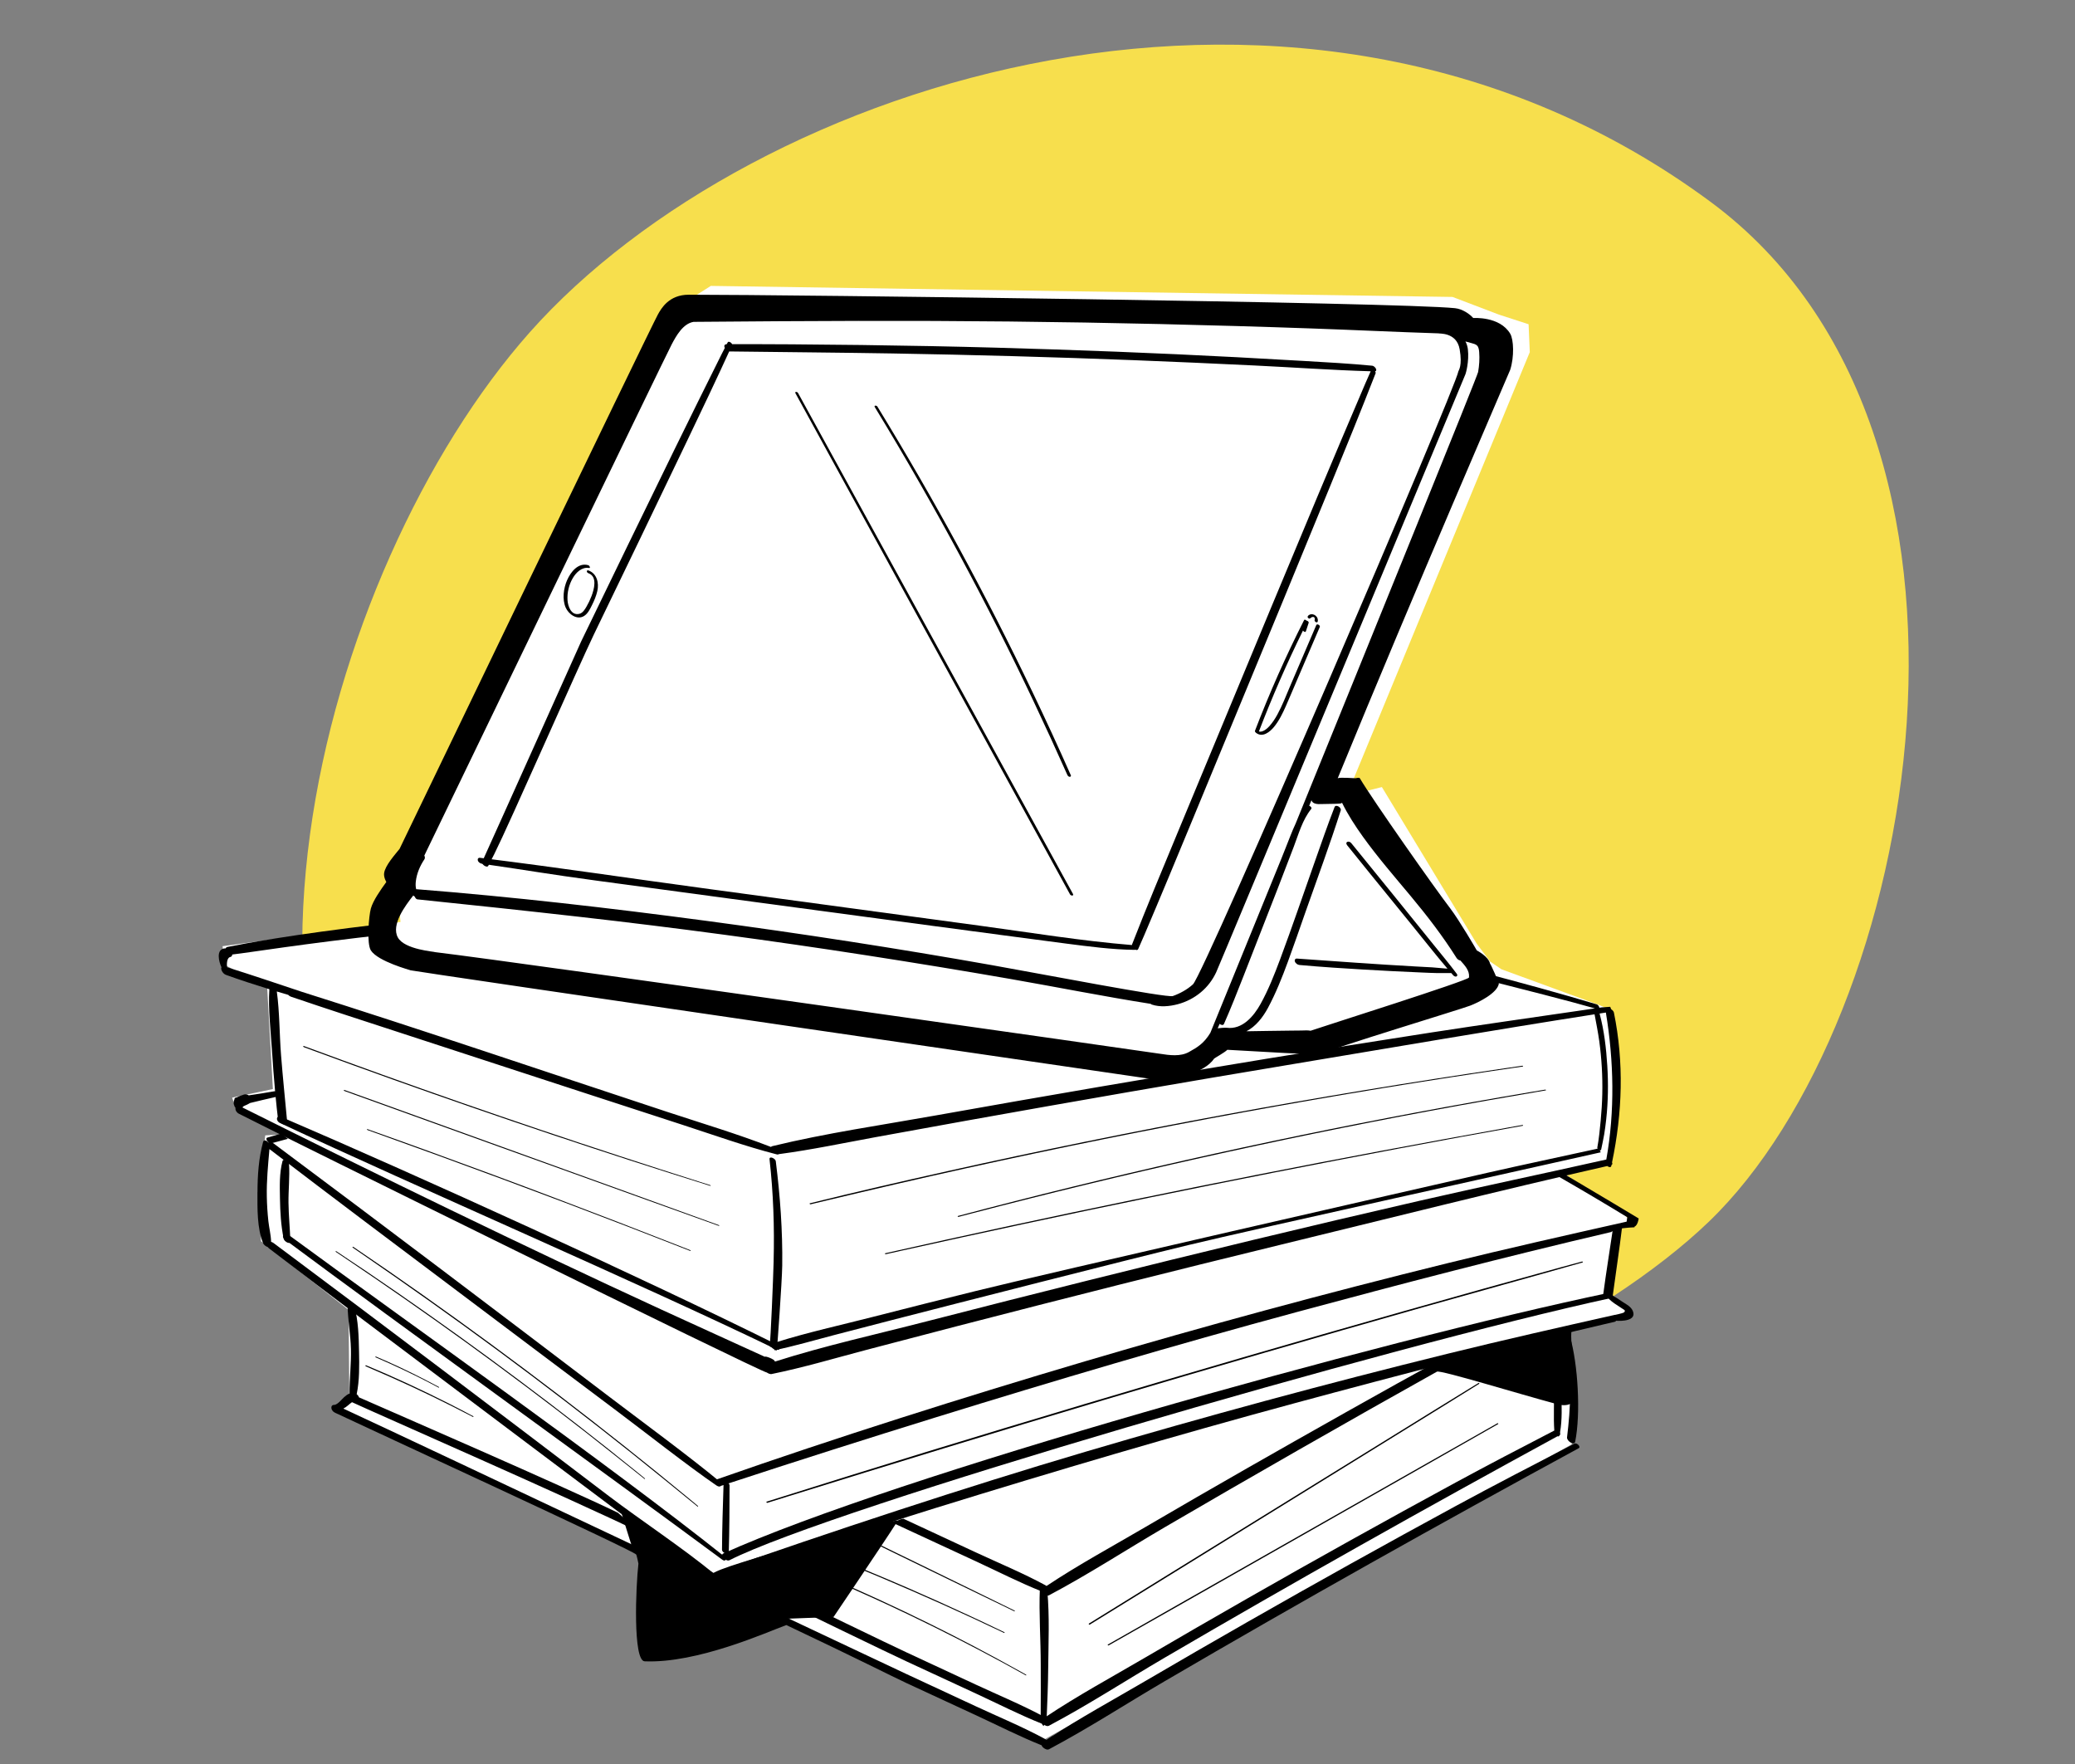 <?xml version="1.0" encoding="UTF-8"?><svg id="c" xmlns="http://www.w3.org/2000/svg" viewBox="0 0 940 799"><rect x="0" y="0" width="940" height="799" fill="#808080" stroke="none"/><defs><style>.d{fill:#f7df4d;}.e{fill:#fff;}</style></defs><path class="d" d="m774.02,553.47c95.88-92.09,143.13-356.8.98-461.97-184.62-136.6-434.25-54.46-535,59-95.01,107-161,347-28.53,457.6,175.35,146.4,469.41,34.82,562.55-54.63Z"/><polygon class="e" points="220.74 668.93 150.68 638.87 158.26 632.08 157.89 593.29 118.22 562.16 118.22 536.14 120.14 514.26 129.21 513.8 107.22 503.48 105.18 497.17 123.62 493.28 121.02 447.07 101.9 437.13 100.82 428.58 181.43 417.59 180.32 404.79 188.3 389.48 208.23 344.85 308.02 138.35 322.01 129.5 658.01 134.5 679.01 142.5 692.47 146.87 693.01 159.5 610.01 360.5 626.01 356.5 669.01 427.5 675.01 435.5 680.14 439.02 724.61 455.3 730.12 457.66 733.04 492.66 729.27 525.55 706.83 530.33 736.18 550.35 739.48 554.59 731.78 556.44 727.54 584.65 738.71 592.84 734.68 596.29 707.05 603.83 712.16 621.42 712.75 637.89 712.01 654.2 472.01 788.5 220.74 668.93"/><g><g><path d="m587.6,434.19c17.96,1.26,35.92,2.59,53.89,3.58,2.47.14,4.94.24,7.41.4,2.27.15,4.55.44,6.83.59-5.55-6.5-10.82-13.26-16.22-19.87-6.23-7.63-12.45-15.26-18.64-22.92-3.52-4.36-7.04-8.71-10.56-13.07-1.28-1.59.78-2.3,1.83-1.01,12.54,15.39,25.03,30.81,37.49,46.27,3.47,4.31,7.05,8.56,10.36,13,.29.39.24.93-.21,1.13-.49.22-1.17-.19-1.48-.55-.29-.33-.56-.66-.85-.99-2.13-.08-4.3.05-6.43,0-2.22-.04-4.44-.14-6.65-.24-4.52-.19-9.04-.4-13.56-.63-8.97-.45-17.93-.99-26.89-1.59-5.09-.34-10.18-.75-15.26-1.2-.86-.08-1.79-.76-2.06-1.59-.25-.78.2-1.38,1.02-1.32Z"/><g><path d="m181.35,399.98s-.01.02-.02.03c-.02-.13-.04-.43-.01-.62,0,.1,0,.19,0,.29.01.15.02.24.02.3Z"/><path d="m168.01,430.5c3.27,5.03,17.94,8.92,18,9,.26.34,333.64,48.96,334,49,11.78,1.47,25.75-2.62,30-9,.17-.25,4.64-2.67,6-4,13.28.74,41.15,2.41,42,2,6.03-2.88,63.51-20.27,68-22,3.73-1.44,12.31-5.65,13-10,.06-.41-3.83-9.14-4-9-.69-3.28-5.9-5.95-6-6-.03-.09-8-13.79-12-19-7.03-9.16-35.1-49.05-41-59-.26-.44-1.46-.06-2,0-.26.03-6.97-.51-8,0,34.52-84.22,77.81-184.01,78.13-185,1.89-5.91,1.58-13.71,0-16.36-4.75-7.95-16.56-7.08-16.75-7.1-1.53-1.74-4.8-4.09-8.27-4.45-25.64-2.67-301.31-6.1-347.11-6.1-9,0-12.47,6.25-14,9-3.33,5.99-116.91,241.89-117,242-2.15,2.71-6.52,7.52-7,11-.27,1.93,1.01,4.03,1,4-2.59,3.57-5.99,8.4-7,12-.96,3.44-1.96,15.98,0,19Zm492.66-262.33c-.84,6.75-115.23,273.16-120.25,277.69-2.61,2.36-5.82,4.12-9.13,5.3-2.62.94-60.13-10.13-81.94-14-43.11-7.65-86.36-14.32-129.73-20.11-43.55-5.81-87.19-10.83-131-14.29-.03,0-.06,0-.09,0-.32-1.16-.28-2.52-.15-3.61.42-3.56,1.89-6.97,3.88-9.94.34-.51.26-1.12-.04-1.68,11.2-23.19,109.08-225.88,112.02-231.46,2.07-3.93,5.15-9.49,9.94-10.28.74,0,1.49-.01,2.23-.02,0,0,.01,0,.02,0,0,0,.02,0,.03,0,24.15-.21,48.31-.37,72.46-.42,45.58-.11,91.16.37,136.73,1.43,22.89.54,45.78,1.19,68.67,2,19.1.67,38.19,1.6,57.29,2.21.22.23,8.25-.67,9.63,7.22,1.32,7.54-.51,9.53-.56,9.95Zm-109.05,297.62c.27-.6.56-1.28.89-2.04.63.56,1.62.8,1.96.04,3.16-7.16,6.02-14.44,8.88-21.72,5.12-13.02,10.21-26.05,15.27-39.1,2.52-6.49,5.02-12.98,7.49-19.49,2.19-5.78,3.94-12.16,7.87-17.05.42-.52-.23-1.25-.9-1.46.35-.85.69-1.7,1.04-2.54.03.12.06.23.11.33.25.56.8.97,1.37,1.16,1.11.39,2.21.3,3.37.27,1.05-.02,2.1-.04,3.15-.06,1.05-.02,2.1-.04,3.15-.06.56,0,1.11-.04,1.67-.09.38-.03.78-.1,1.01-.38,2.66,5.4,5.94,10.47,9.45,15.36,6.73,9.37,14.29,18.07,21.67,26.92,7.46,8.94,14.54,18.15,20.76,28.01.33.53,1.05,1.11,1.74,1.16,1.91,2.15,4.3,4.57,3.9,7.71-.17,1.31-65.01,21.79-71.75,24.11-1.32-.27-2.79-.11-4.1-.1-1.68.02-3.35.04-5.03.05-3.51.04-7.02.08-10.52.14-3.14.05-6.28.1-9.42.15,4.2-2.13,7.46-6.34,9.71-10.51,3.62-6.73,6.46-13.89,9.1-21.06,2.73-7.41,5.28-14.88,7.9-22.33,5.39-15.36,11.11-30.65,16.02-46.17.4-1.26-2.24-2.93-2.81-1.47-3.24,8.32-6.13,16.77-9.11,25.18-5.15,14.57-10.13,29.22-15.53,43.71-2.58,6.91-5.32,13.87-8.91,20.33-3.07,5.53-8.24,11.65-15.3,10.74-.66-.08-3.04.07-4.11.24Zm-364.41-60.18c.15.12.29.24.44.35.06.04.13.08.19.12.31.7.77,1.24,1.26,1.29,24.57,2.53,49.12,5.15,73.66,7.93,43.44,4.92,86.78,10.74,130,17.45,21.71,3.37,43.4,6.91,65.06,10.69,21.15,3.69,42.23,7.91,63.43,11.25.18.15.36.27.49.32,3.79,1.26,8.06.85,11.88-.17,3.83-1.03,7.36-2.86,10.4-5.4,2.97-2.48,5.28-5.53,6.92-9.03,1.64-3.5,112.95-270.95,112.95-270.97.09-.18,1.74-5.63,1.07-11.3-.16-1.33-.56-2.47-1.1-3.48.94.29,1.9.51,2.85.78.81.22,1.81.47,2.42,1.08.75.74.88,2.02.96,3.01.23,2.99.03,6.02-.48,8.97-.31,1.81-47.22,117.39-82.7,204.6-.03.06-.06.13-.09.19-1.6,3.4-2.88,6.98-4.29,10.46-.72,1.8-1.43,3.6-2.15,5.4-16.69,41-29.7,72.92-32.08,78.68-2.93,4.81-5.77,6.48-9.66,8.66-3.9,2.18-8.79,1.51-13.39.78-4.53-.72-286.99-41.02-328.16-46,.05-.23-13.81-1.07-16.86-6.65-3.16-5.77,3.43-14.48,6.99-19.01Z"/></g></g><path d="m218.42,390.35c6.68-14.66,44.85-99.81,44.85-99.81,7.03-14.49,14.06-28.97,21.08-43.46,7-14.43,14.05-28.84,21.09-43.26,7.09-14.52,14.28-28.98,21.48-43.44.89-1.78,1.83-3.54,2.74-5.31.43-.83,2.35.48,1.98,1.28-6.68,14.66-13.61,29.21-20.57,43.73-7,14.59-13.98,29.19-21.02,43.77-7,14.5-14,29-21,43.5-7,14.5-37.93,85.04-45.12,99.47-.89,1.78-1.81,3.55-2.72,5.33-.6,1.16-3.29-.67-2.78-1.79Z"/><path d="m217.4,388.53c40.73,5.11,64.08,8.79,104.77,14.28,40.74,5.49,81.47,11.03,122.21,16.55,22.76,3.09,45.49,6.82,68.39,8.7,0-.1.02-.19.06-.28,6.68-17.12,13.74-34.02,20.77-50.94l21.19-51c7.03-16.92,14.06-33.84,21.08-50.75,7-16.86,14.05-33.69,21.09-50.52,7.09-16.95,14.28-33.85,21.48-50.73.81-1.9,1.67-3.78,2.5-5.67-17.6-.51-35.2-1.79-52.79-2.63-18.18-.87-36.36-1.7-54.55-2.4-36.38-1.41-72.79-2.42-109.19-3.04-20.46-.35-53.44-.65-73.91-.91-1.71-.02-3.69-3.28-1.17-3.29,36.4-.09,85.31.55,121.69,1.57,36.42,1.02,72.85,2.41,109.23,4.33,10.22.54,20.44,1.11,30.65,1.71,10.24.6,20.51,1.15,30.73,2.14,1.17.11,2.64,2.23,1.31,2.53.21.31.32.66.21.94-6.68,17.12-13.61,34.11-20.57,51.07-7,17.04-13.98,34.09-21.02,51.11-7,16.93-14,33.87-21,50.8-7,16.93-14,33.87-21,50.8-7.01,16.96-14.04,33.91-21.23,50.76-.89,2.08-1.81,4.15-2.72,6.22-.22.5-.72.52-1.25.29-.12.05-.26.07-.45.07-10.28-.15-20.49-1.5-30.67-2.81-10.11-1.31-20.22-2.67-30.33-4-20.26-2.67-40.51-5.42-60.76-8.13-40.73-5.46-81.46-10.92-122.17-16.45-22.99-3.12-28.66-4.3-51.61-7.61-.79-.11-1.66-.67-1.9-1.47-.21-.68.17-1.32.95-1.22Z"/><path d="m256.9,262.79c1.6-3.69,5.04-8.12,9.61-6.78.52.15,1.2,1.4.28,1.25-3.19-.53-5.8,2.03-7.29,4.56-1.76,2.99-2.62,6.55-2.41,10.01.17,2.8,1.67,7.08,5.32,6.21,1.6-.38,2.52-1.97,3.29-3.29.88-1.51,1.63-3.09,2.25-4.72,1.13-2.95,2.82-8.81-1.3-10.35-.34-.13-.84-.47-.82-.89.02-.39.36-.55.72-.42,3.88,1.41,4.88,5.68,4.04,9.36-.5,2.18-1.39,4.31-2.39,6.31-.87,1.75-1.87,3.87-3.58,4.95-3.24,2.05-7.1-.84-8.38-3.83-1.62-3.81-.94-8.68.65-12.38Z"/><path d="m568.51,331.03c6.55-17.09,13.97-33.83,22.26-50.15.19-.38.79-.14,1.13.25.46.02,1.08.54.94.98l-1.26,3.84c-.19.57-1.08.15-1.31-.36-7.34,14.93-14.02,30.19-19.97,45.73,1.63.52,3.69-1.24,4.67-2.32,1.45-1.6,2.64-3.41,3.67-5.3,2.24-4.08,3.91-8.49,5.74-12.77,3.97-9.27,7.94-18.54,11.92-27.8.35-.81,1.88.15,1.59.83-3.44,8.03-6.88,16.05-10.32,24.08-1.67,3.9-3.31,7.81-5.02,11.69-1.46,3.32-3.06,6.63-5.35,9.46-1.92,2.37-5.28,5.08-8.25,2.71-.21-.17-.55-.56-.43-.87Z"/><g><path d="m592.71,279.98c.22.18.63.32.85.07.03-.04.07-.07.1-.1,0,0,.05-.05.06-.05.08-.06.16-.12.25-.18.09-.06.18-.11.27-.15.04-.02.08-.03.12-.05-.13.05.02,0,.05-.01.09-.02.18-.04.28-.06.03,0,.06,0,.09,0h0s.07,0,.1,0c.05,0,.1,0,.15.02,0,0,0,0,.01,0,0,0,0,0,0,0,.04.01.08.02.13.04,0,0,0,0,0,0,.04.02.08.05.12.06,0,0,0,0,0,0,0,0,0,0-.01,0,.01,0,.02.02.04.03.02.02.04.04.06.06,0,0,.02.02.02.03.02.03.04.06.06.1.02.04.04.08.06.12-.11-.15-.01-.02.01.04.02.04.03.08.04.12,0,.02,0,.03.01.05.02.09.03.19.03.27,0,.05,0,.1,0,.15,0,.02,0,.04,0,.06-.02.1-.04.2-.07.3-.12.35.29.72.55.87.26.15.69.19.81-.15.16-.47.13-.99-.02-1.46-.33-1.01-1.24-1.76-2.28-1.93-.82-.13-1.79.2-2.18.96-.16.31.04.6.29.8Z"/><path d="m595.28,279.56s0,0,0,0c-.14-.05-.07-.05,0,0Z"/></g><path d="m397.5,184.21c12.86,21.02,25.19,42.38,36.96,64.03,11.65,21.45,22.74,43.2,33.28,65.22,5.98,12.48,11.78,25.05,17.37,37.71.18.41-.15.67-.52.68-.46,0-.88-.43-1.05-.82-10-22.44-20.48-44.66-31.57-66.59-11.02-21.78-22.58-43.28-34.68-64.47-6.82-11.95-13.82-23.8-20.98-35.55-.56-.92.83-.85,1.22-.21Z"/><path d="m361.51,177.98c8.09,14.73,16.18,29.47,24.27,44.2,8.13,14.8,16.26,29.61,24.39,44.41,8.09,14.73,16.18,29.47,24.26,44.2,8.08,14.73,16.17,29.47,24.25,44.2,8.12,14.81,16.25,29.61,24.37,44.41,1,1.82,2,3.65,3,5.47.56,1.02-.92.94-1.31.23-8.08-14.74-16.16-29.47-24.24-44.21-8.12-14.81-16.23-29.61-24.35-44.42-8.08-14.74-16.16-29.47-24.23-44.21l-24.22-44.21c-8.11-14.81-16.22-29.61-24.33-44.42l-3-5.47c-.48-.87.79-.81,1.12-.2Z"/></g><g><g><g><path d="m324.82,670.05c53.23-18.68,112.71-37.49,166.8-53.47,54.31-16.03,108.99-30.83,163.97-44.38,27.02-6.66,54.15-12.76,81.29-18.86.09-.67.19-1.33.29-2-10.25-6.26-20.59-12.37-31.01-18.35.57-.54,1.12-1.09,1.66-1.67,16.18,9.53,34.19,20.37,34.51,20.57.08.05-.47,3.25-1.86,3.69-.01.11-.02.21-.04.32-3.52.23-7.1.27-10.28,1.95-.12.06-.22.13-.3.2-47.85,11.17-95.49,23.57-142.9,36.38-54.65,14.77-108.93,30.81-163,47.55-29.49,9.13-64.22,20.15-93.9,29.92.27.27.45.59.45.91-.02,10.02-.06,20.05-.35,30.07-.05,1.88-3.08.45-3.07-.95.06-9.76.37-19.52.69-29.28-.26.08-.52.17-.78.26-1.29.43-3.69-2.35-2.17-2.88Z"/><path d="m121.14,515.26c2.09-.61,4.19-1.21,6.29-1.82.98.81,1.98,1.61,2.99,2.39-2.5.68-5,1.35-7.5,2.03-1.15.31-3.13-2.21-1.78-2.6Z"/><path d="m322.36,712.71c53.23-18.68,115.17-39.14,169.26-55.11,54.31-16.03,108.99-30.83,163.97-44.38,25.29-6.23,50.66-11.98,76.06-17.68,0,.01,0,.02,0,.04,1-.25,2.01-.42,2.99-.73.44-.14,1.07-.26,1.32-.7.39-.68-.29-.91-.86-1.3-2.25-1.55-4.96-2.97-6.73-5.08-.06-.07-.11-.15-.16-.23-.67-.28-1.33-.58-1.98-.91,1.61-12.02,2.82-18.92,4.53-30.68,1.37-.14,2.76-.36,4.13-.64-1.48,12.09-2.7,19.69-4.3,31.59,1.59.76,3.06,1.88,4.5,2.81,1.7,1.1,3.8,2.14,4.61,4.13,1.81,4.48-5.11,4.61-7.79,4.39.02.12.03.23.06.35-48.57,11.3-96.91,23.88-145.02,36.88-54.65,14.77-108.93,30.81-163,47.55-30.5,9.45-69.1,22.56-99.42,32.57-1.29.43-3.69-2.35-2.17-2.88Z"/><path d="m116.65,540.02c.01-7.64.54-15.42,2.54-22.81.31-1.15,1.63-.61,2.42.26.57-.29,1.42-.23,2.35.46,50.81,37.88,101.34,76.16,151.78,114.52,14.32,10.89,36.46,27.15,50.31,38.64,1.68,1.4.39,3.03-1.4,1.81-13.06-8.93-32.91-24.58-45.57-34.06-12.69-9.49-25.35-19.02-38.01-28.55-25.32-19.05-50.65-38.1-75.97-57.16-14.39-10.83-28.73-21.73-43.04-32.66-.63,7.21-1.34,14.38-1.19,21.63.07,3.68.31,7.35.7,11,.33,3.08,1.17,6.27,1.24,9.39.36.09.74.26,1.14.56,50.81,37.88,101.34,76.16,151.78,114.52,14.32,10.89,34,23.87,47.85,35.36,1.68,1.4.39,3.03-1.4,1.81-13.06-8.93-30.44-21.3-43.11-30.78-12.69-9.49-25.35-19.02-38.01-28.55-25.32-19.05-50.65-38.1-75.97-57.16-14.4-10.84-28.76-21.75-43.09-32.69-.29-.22-.52-.45-.69-.69-.87-.27-1.85-1.08-2.11-1.72-2.79-6.88-2.59-15.81-2.58-23.14Z"/><path d="m127.97,525.96c.42-1.58,2.9.19,2.96,1.23.38,5.85-.31,11.73-.24,17.6.07,5.78.65,11.53.85,17.3.07,1.95-2.77.24-3.02-.93-1.25-6.02-1.6-12.22-1.7-18.36-.09-5.57-.3-11.42,1.15-16.84Z"/><path d="m130.77,559.36c53.51,39.3,145.57,104.35,197.53,145.76,1.29,1.03.27,2.36-1.05,1.38-53.4-39.51-144.8-105.35-198.11-144.99-2.06-1.53-.43-3.66,1.63-2.15Z"/><path d="m327.68,703.64c76.96-34.82,297.37-96.31,400.86-117.99,1.18-.25,3.26,1.87,1.95,2.15-99.38,21.49-353.71,95.33-400.03,118.9-1.53.78-4.52-2.28-2.78-3.07Z"/></g><path d="m708.05,604.83c-.13-1.97,2.88-.47,3.2.64,3.61,12.52,4.88,34.82,2.33,47.51-.4,2-3.89-.28-3.69-1.94.8-6.68,1.42-13.37,1.36-20.1-.05-6.32-2.78-19.84-3.2-26.11Z"/><path d="m472.34,789.25s-.01,0-.02,0c.13-.03.26-.06.38-.12.57-.23,1.05-.55,1.41-.96.37-.22.72-.48,1.06-.78,14.13-9.31,29.16-17.47,43.74-26.01,15.38-9.01,30.83-17.93,46.31-26.77,31.21-17.82,62.6-35.29,94.19-52.43,17.82-9.67,35.84-18.95,53.84-28.29,1.05-.54,3.09,1.44,1.9,2.09-63.05,34.26-125.68,69.35-187.62,105.58-17.42,10.19-34.5,21.31-52.33,30.76-1.51.8-4.51-1.9-2.85-3.08Z"/><path d="m474.13,778.76c-.92-.35-1.8-.74-2.69-1.07.09-7.84.03-15.7.03-23.53,0-11.49-.87-23.16-.4-34.63.1-2.37,3.23-.46,3.38,1.16,1.05,11.38.5,23.2.4,34.63-.07,7.83-.39,15.63-.72,23.44Z"/><path d="m473.7,777.68c14.55-9.71,30.12-18.13,45.21-26.97,15.38-9.01,30.83-17.93,46.31-26.77,31.21-17.82,62.6-35.29,94.19-52.43,14.81-8.04,29.76-15.8,44.71-23.55-.43-6.15.03-12.42-.21-18.58-.26-6.54-1.63-17.98-2.25-24.49-.19-2.04,3.18-.43,3.38,1.04.91,6.75,2.2,18.48,2.31,25.29.1,5.7.38,11.78-.61,17.46.02.39.06.78.08,1.18-.11.06-.22.12-.33.18,0,.03-.01.06-.02.09-.11.5-.49.56-.91.42-59.82,32.61-119.25,65.96-178.05,100.36-17.42,10.19-34.5,21.31-52.33,30.76-1.51.8-4.51-1.9-2.85-3.08-.6-.25-1.17-.8-1.14-1.35"/><path d="m323.45,712.67c-1.1-2.52,83.68-25.25,83.19-23.93.92-.49,1.38-.64,2.62-.84.51.24,1.02.47,1.53.71l31.1,14.46c10.58,4.92,21.54,9.45,31.79,15.01.14.08.27.18.4.29,14.44-9.61,29.88-17.96,44.83-26.72,15.38-9.01,30.83-17.93,46.31-26.77,26.16-14.93,62.31-35.35,88.73-49.8,3.28-.37,55.1-12.86,58.39-13.16-2.27,1.26,3.14,31.53.82,32.82-.46.26-2.42,2.7-7.71,1.29-17.39-4.65-52.95-15.6-54.49-14.74-39.75,22.2-85.72,48.49-123.44,70.55-17.42,10.19-34.5,21.31-52.33,30.76-1.06.56-2.83-.6-3.23-1.75-10.01-3.99-19.74-8.97-29.51-13.49-10.62-4.92-21.24-9.83-31.85-14.75-1.63-.75-3.26-1.51-4.88-2.26-.86,1.39-3.3,5.08-6.39,9.72,6.1,2.96,12.19,5.93,18.29,8.9,8.95,4.37,17.9,8.73,26.85,13.11,5.03,2.46,10.05,4.94,15.09,7.4.25.12.22.49-.09.34-8.95-4.36-17.92-8.67-26.87-13.02-8.95-4.35-17.91-8.7-26.86-13.06-2.23-1.09-4.45-2.17-6.68-3.26-2.16,3.24-4.62,6.91-7.09,10.59,6.4,2.66,12.78,5.35,19.14,8.11,9.43,4.1,18.81,8.32,28.13,12.66,5.25,2.44,10.48,4.92,15.69,7.43.26.12.23.5-.09.35-9.23-4.42-18.53-8.72-27.87-12.91-9.31-4.18-18.66-8.25-28.06-12.22-2.4-1.01-4.82-1.99-7.22-2.99-1.77,2.64-3.55,5.28-5.2,7.74,4.39,1.95,8.78,3.92,13.14,5.94,7.07,3.27,14.09,6.62,21.08,10.07,7.02,3.46,14,7,20.92,10.65,6.89,3.63,13.74,7.35,20.54,11.14.87.48,1.73.97,2.6,1.46.23.13.21.5-.09.33-6.79-3.8-13.63-7.51-20.52-11.13-6.86-3.61-13.75-7.14-20.69-10.58-6.97-3.46-13.99-6.83-21.05-10.12-5.38-2.5-10.78-4.94-16.21-7.34-4.8,7.13-8.58,12.73-8.58,12.73l-21.33.82s-64.07-25.72-69.74-32c-.24-.27-4.92-15.59-4.92-15.59,3.75,1.57,41.9,27.21,41.84,27.07Z"/><path d="m333.66,713.9c.7-.54,1.4-1.08,2.09-1.62,34.77,16.87,66.13,32.09,75.03,36.22l31.1,14.46c10.58,4.92,21.54,9.45,31.79,15.01.14.08.27.18.4.29,1.08-.72,2.18-1.42,3.28-2.13-.82.84-1.64,1.68-2.45,2.54-.9.95-1.62,2.02-2.15,3.16-.36-.32-.66-.7-.79-1.09-10.01-3.99-19.74-8.97-29.51-13.49-10.62-4.92-21.24-9.83-31.85-14.75-9.28-4.3-42.34-20.33-78.4-37.87.5-.21,1-.45,1.48-.72Z"/><path d="m151.53,636.36c1.72-.41,3.13-2.42,4.37-3.53.79-.7,1.6-1.31,2.46-1.63-.05-6.68.76-13.36.61-20.07-.15-6.73-1.43-13.43-1.51-20.14-.02-1.87,2.73-.47,3.03.61,1.86,6.57,2.03,13.86,2.16,20.66.13,6.23.23,13.07-1.07,19.24.42.32.92.88,1.03,1.42,16.51,7.27,92.19,40.11,117.31,52.27,3.41,3.02,6.87,6,10.31,9-31.44-15.3-120.33-54.2-130.77-59.07-.64.43-1.23.95-1.81,1.45-.7.59-1.38,1.08-2.11,1.45,33.36,15.4,235.04,110.92,255.25,120.31l31.1,14.46c10.58,4.92,21.54,9.45,31.79,15.01.14.08.27.18.4.29,1.08-.72,2.18-1.42,3.28-2.13-.82.84-1.64,1.68-2.45,2.54-.9.95-1.62,2.02-2.15,3.16-.36-.32-.66-.7-.79-1.09-10.01-3.99-19.74-8.97-29.51-13.49-10.62-4.92-21.24-9.83-31.85-14.75-6.49-3.01-22.59-11.23-54.39-26.26-8.79,3.19-40.19,17.42-64.19,16.42-5.38-.22-4-34-2.81-44.25,0,0-.79-3.96-1.03-4.12-.29-1.4-122.09-57.41-136.47-64.25-2.08-.99-2.16-3.74-.15-3.51Z"/><path d="m100.33,438.11c-.51.88.59,2.94,2.01,3.45,6.5,2.34,13.08,4.48,19.68,6.51-.57,9.13.61,18.7,1.19,27.77.39,6.15.85,12.3,1.41,18.44-.1,0-.19-.01-.28,0-3.86.72-7.76,1.26-11.65,1.86-.69-.43-1.51-.62-2.29-.33-.86.33-2.13.66-3.09,1.24-.09.02-.18.03-.27.05-.71.14-.93.55-.86,1.05-.04.07-.09.13-.12.2-.51,1.21-.05,2.47.6,3.55-.11.84.42,1.98,1.56,2.56,17.85,9.17,236.24,116.94,239.16,117.22.75.5,1.57.81,2.17.69,14.54-2.96,28.81-7.22,43.12-10.99,13.7-3.61,27.41-7.19,41.12-10.75,48.89-12.67,97.87-25.02,146.97-36.98,49.07-11.95,98.08-24.31,147.35-35.5.69.56,1.65.78,1.83-.03.03-.15.06-.31.1-.46.45-.24.46-.68.23-1.13,4.7-22.5,5.47-45.24.85-67.89-.11-.55-.64-1.12-1.26-1.55-.14-.35-.28-.71-.41-1.06-1.26.09-2.65.15-3.84.26-.36.05-.72.11-1.07.16-.11-.58-.6-1.36-1.22-1.54-15.94-4.77-34.21-9.79-53.58-14.86-.53.6-1.27,1.07-2.24,1.33-.73.19-1.46.36-2.19.53,25.66,6.4,46.67,11.81,57.2,14.84-1.81.27-3.62.54-5.44.8-22.81,3.34-45.64,6.56-68.41,10.07-50.28,7.77-100.42,16.05-150.48,24.63-24.72,4.24-49.41,8.54-74.08,12.95-24.68,4.41-50,8.05-74.16,13.93-.33.08-.54.21-.67.38-15.37-5.95-31.28-10.7-46.93-15.86-55.24-18.22-110.35-36.95-165.82-54.48-11.19-3.72-22.36-7.53-33.62-11.05-.25-1.19-.19-4.29,1.35-4.62.68-.15.96-.62.96-1.16,0,0,.02,0,.03,0,9.02-1.05,30.11-4.6,70.53-9.16-1.04-1.59-2.16-3.12-3.34-4.6-40.56,4.79-61.32,8.73-69.31,10.33-.53.11-.78.35-.86.66-.14,0-.29,0-.44,0-4.1.42-2.66,6.1-1.52,8.48,0,.02.02.04.03.06Zm24.54,58.78c.32,3.36.67,6.71,1.08,10.06.22,1.83,4.38,3.77,4.15,1.28-.94-10.09-1.98-20.17-2.78-30.28-.75-9.53-.63-19.38-1.92-28.86,1.72.52,3.44,1.03,5.16,1.53.34.36.75.66,1.19.81,16.34,5.57,32.78,10.87,49.19,16.23,28.34,9.25,56.67,18.53,85.02,27.76,14.45,4.7,28.89,9.41,43.34,14.11,14.07,4.58,28.13,9.62,42.46,13.32.58.15.92.08,1.09-.12.08,0,.17,0,.25,0,14.63-1.95,29.03-5,43.45-7.64,13.81-2.53,27.62-5.03,41.45-7.52,49.27-8.84,98.63-17.41,148.08-25.64,45.39-7.55,90.75-15.4,136.28-22.5.74,4.01,1.55,8,2.11,12.04,1.1,7.95,1.56,16,1.39,24.03-.09,4.04-.35,8.07-.73,12.1-.38,4.04-.78,8.16-1.52,12.15-.03.17.03.36.14.53-16.6,3.66-33.24,7.14-49.82,10.91-31.99,7.28-199.99,45.67-231.81,53.55-15.72,3.89-31.42,7.83-47.1,11.85-14.42,3.69-29.2,6.92-43.39,11.38-.21,1.22-.49,2.42-.8,3.62,9.03-1.87,17.91-4.48,26.81-6.81,8.78-2.3,17.56-4.57,26.34-6.83,31.32-8.05,103.09-26.44,134.54-34.04,30.28-7.32,156.24-35.06,186.63-41.97-.13-.32-.28-.63-.42-.94.3.06.55-.01.62-.33.45-2.31,1.01-4.58,1.38-6.91.36-2.26.67-4.53.91-6.81.87-8.03.99-16.19.48-24.26-.49-7.89-1.42-15.96-3.49-23.61.19-.03.38-.06.57-.09.76-.12,1.52-.24,2.28-.36,3.62,21.94,4.13,44.63.2,66.57-28.29,6.36-56.69,12.29-84.95,18.77-49.94,11.45-99.72,23.51-149.41,35.9-24.53,6.12-49.04,12.33-73.52,18.64-22.82,5.89-46.22,11.02-68.65,18.19-.07-.03-.14-.06-.21-.1.24-.81-4.43-2.59-4.45-2.04-15.63-7.16-31.31-14.22-46.92-21.41-63.8-29.37-126.86-60.18-189.72-91.51.11-.24.28-.45.56-.61.5-.29,1.08-.45,1.59-.72.43-.22.84-.46,1.26-.7,3.87-.9,7.71-1.9,11.59-2.73Z"/><path d="m350.46,571.19c.4-15.39-.12-30.79-1.85-46.1-.19-1.68,2.67-.39,2.83.87,1.97,15.69,3.13,31.48,2.92,47.29-.1,7.31-2.35,38.48-2.45,38.45-.21-.06-.41-.12-.61-.2-.44-.17-.41-.16.11.05-.34-.01-.83-.47-1.13-.63-.02-.02-.03-.02-.05-.03-.07-.07-.15-.13-.22-.2-.41-.39-.87-.68-1.36-.88.48-3.02,1.62-30.76,1.82-38.61Z"/><path d="m127.5,505.96c62.07,26.64,164.18,73.1,224.65,103.18,1.49.74,1.35,2.96-.53,2.05-60.8-29.46-163.64-73.88-224.81-102.55-1.99-.93-1.79-3.75.69-2.68Z"/><path d="m156,493.69c11.05,3.98,22.11,7.97,33.16,11.95,11,3.97,22,7.93,33,11.9,11.05,3.99,22.11,7.98,33.16,11.97,11,3.97,22,7.94,33,11.91,11.06,3.99,22.11,7.99,33.16,11.99l4.15,1.5c.2.07.32.46.03.35-11.05-3.97-22.11-7.95-33.16-11.92-11-3.95-22-7.92-33-11.89-11.05-3.98-22.11-7.96-33.16-11.94-11-3.96-22-7.93-33-11.89-11.05-3.98-22.11-7.97-33.16-11.96-1.38-.5-2.76-1-4.15-1.5-.26-.09-.42-.6-.04-.47Z"/><path d="m137.61,473.78c11.89,4.41,23.81,8.75,35.75,13.04,11.88,4.27,23.78,8.48,35.7,12.63,11.98,4.17,23.98,8.28,36,12.34,11.96,4.03,23.95,8.01,35.95,11.93,12.06,3.94,24.14,7.85,36.24,11.67,1.5.47,3,.94,4.49,1.41.19.06.3.42.03.33-12.1-3.79-24.18-7.61-36.25-11.52-12.01-3.89-23.99-7.84-35.96-11.85-12.02-4.03-24.03-8.12-36.01-12.27-11.93-4.13-23.83-8.32-35.72-12.57-11.94-4.27-23.86-8.6-35.76-12.99-1.47-.54-2.95-1.09-4.42-1.63-.29-.11-.46-.67-.04-.51Z"/><path d="m166.44,511.44c9.58,3.4,19.15,6.83,28.71,10.3,9.56,3.47,19.11,6.98,28.64,10.51,9.49,3.52,18.97,7.07,28.44,10.66,9.51,3.6,19.02,7.23,28.51,10.89,9.49,3.66,18.97,7.35,28.44,11.07,1.17.46,2.33.92,3.5,1.38.2.08.32.47.03.36-9.46-3.72-18.94-7.4-28.43-11.06-9.49-3.66-18.99-7.28-28.5-10.88-9.47-3.58-18.94-7.13-28.43-10.65-9.53-3.54-19.08-7.05-28.63-10.53-9.56-3.48-19.13-6.94-28.7-10.37-1.18-.42-2.36-.85-3.54-1.27-.24-.08-.38-.54-.03-.42Z"/><path d="m366.88,545.03c20.81-5.15,41.7-9.95,62.62-14.62,20.82-4.65,41.69-9.1,62.59-13.36,21.01-4.28,42.06-8.37,63.14-12.26,20.98-3.87,42-7.54,63.05-11.02,21.15-3.5,42.34-6.8,63.55-9.91,2.61-.38,5.23-.76,7.84-1.14.18-.03.45.32.22.35-21.21,3.07-42.4,6.33-63.55,9.8-21.05,3.45-42.06,7.1-63.04,10.93-21.09,3.86-42.14,7.91-63.15,12.15-20.91,4.22-41.78,8.64-62.61,13.24-20.93,4.63-41.82,9.47-62.66,14.46-2.57.62-5.14,1.23-7.71,1.84-.24.06-.61-.4-.29-.48Z"/><path d="m433.94,550.78c17.14-4.54,34.32-8.93,51.55-13.15,17.14-4.2,34.32-8.24,51.53-12.13,17.3-3.91,34.64-7.66,52.01-11.25,17.37-3.59,34.77-7.02,52.2-10.3,17.43-3.28,34.9-6.38,52.39-9.34,2.14-.36,4.29-.72,6.43-1.07.17-.03.43.3.21.34-17.48,2.98-34.94,6.04-52.37,9.29-17.35,3.23-34.67,6.62-51.95,10.16-17.37,3.56-34.71,7.28-52.02,11.15-17.31,3.87-34.58,7.89-51.82,12.07-17.24,4.18-34.44,8.51-51.6,12.99-2.1.55-4.21,1.1-6.31,1.65-.2.05-.52-.33-.25-.4Z"/><path d="m400.99,567.67c18.69-4.21,37.39-8.33,56.11-12.37,18.73-4.04,37.47-7.99,56.23-11.86,18.76-3.87,37.54-7.67,56.34-11.37,18.8-3.71,37.61-7.34,56.44-10.87,18.83-3.54,37.68-6.99,56.54-10.38,2.35-.42,4.69-.84,7.04-1.26.17-.03.43.3.21.34-18.85,3.37-37.69,6.83-56.51,10.38-18.82,3.55-37.63,7.16-56.42,10.86-18.79,3.7-37.57,7.47-56.34,11.33-18.76,3.85-37.51,7.79-56.25,11.8-18.73,4.01-37.45,8.1-56.16,12.26-2.33.52-4.65,1.04-6.98,1.56-.2.04-.51-.34-.25-.4Z"/></g><path d="m160.1,564.8c10.55,7.14,21.04,14.38,31.44,21.74,10.36,7.33,20.66,14.75,30.88,22.27,10.22,7.52,20.38,15.13,30.46,22.84s20.09,15.51,30.03,23.41c9.94,7.9,19.79,15.89,29.57,23.98,1.23,1.02,2.45,2.03,3.67,3.06.24.2.05.46-.2.26-9.89-8.04-19.73-16.12-29.7-24.06-9.93-7.91-19.92-15.72-30-23.45-10.07-7.72-20.21-15.36-30.42-22.9-10.21-7.54-20.49-14.98-30.84-22.33-10.35-7.35-20.75-14.61-31.22-21.79-1.31-.9-2.63-1.8-3.94-2.7-.33-.23-.07-.55.26-.33Z"/><path d="m152.38,566.76c9.45,6.26,18.84,12.61,28.15,19.06,9.28,6.43,18.49,12.94,27.65,19.53,9.15,6.59,18.25,13.27,27.27,20.03,9.03,6.76,17.99,13.6,26.89,20.53,8.9,6.92,17.72,13.94,26.48,21.03,1.1.89,2.2,1.78,3.29,2.69.21.18.04.41-.18.23-8.85-7.05-17.67-14.14-26.59-21.1-8.89-6.94-17.84-13.79-26.86-20.56-9.02-6.77-18.09-13.47-27.23-20.08-9.14-6.61-18.35-13.14-27.61-19.59-9.26-6.45-18.58-12.82-27.95-19.11-1.18-.79-2.35-1.58-3.53-2.37-.3-.2-.06-.49.23-.29Z"/><path d="m347.32,680.16c23.92-7.55,47.86-15.02,71.84-22.37,23.87-7.31,47.77-14.54,71.69-21.68,24.04-7.18,48.11-14.28,72.19-21.29,24.09-7.01,48.2-13.94,72.34-20.78,24.03-6.81,48.07-13.54,72.16-20.15,3.06-.84,6.12-1.67,9.18-2.49.2-.05.53.33.25.41-24.12,6.87-48.31,13.49-72.44,20.33-24.02,6.81-48.01,13.7-71.98,20.66-24.09,7-48.16,14.08-72.2,21.25-24.04,7.17-48.06,14.42-72.05,21.75-23.88,7.3-47.75,14.64-71.59,22.07-3.02.94-6.05,1.88-9.07,2.83-.27.08-.69-.43-.34-.55Z"/><path d="m165.88,618.43c12.87,5.35,25.51,11.25,37.94,17.54,3.53,1.78,7.03,3.62,10.51,5.49.24.13.22.49-.09.33-12.35-6.44-24.88-12.54-37.62-18.18-3.61-1.6-7.23-3.17-10.87-4.72-.34-.15-.3-.63.12-.45Z"/><path d="m170.32,614.45c7.57,3.2,14.99,6.74,22.29,10.5,2.07,1.06,4.12,2.15,6.17,3.25.22.12.2.45-.08.31-7.24-3.88-14.61-7.5-22.1-10.88-2.12-.96-4.25-1.89-6.38-2.82-.27-.12-.24-.5.09-.36Z"/><path d="m493.25,735.42c11.5-7.12,23-14.24,34.51-21.34,11.46-7.08,22.92-14.15,34.37-21.23,11.46-7.08,22.92-14.15,34.37-21.23,11.51-7.11,23.02-14.21,34.53-21.32,11.51-7.11,23-14.25,34.54-21.31,1.41-.86,2.81-1.72,4.22-2.58.17-.11.53.23.33.36-11.47,7.16-22.98,14.26-34.48,21.37-11.45,7.08-22.91,14.16-34.36,21.25-11.45,7.08-22.91,14.16-34.36,21.24-11.5,7.11-23.01,14.22-34.51,21.33-11.51,7.11-23.02,14.22-34.53,21.32-1.4.86-2.8,1.73-4.2,2.59-.22.13-.66-.3-.41-.45Z"/><path d="m501.86,744.9c11.48-6.54,22.96-13.08,34.45-19.61,11.49-6.54,22.98-13.05,34.48-19.58,11.44-6.5,22.88-12.99,34.32-19.49,11.49-6.53,22.98-13.05,34.48-19.58,11.49-6.53,22.99-13.04,34.49-19.56,1.43-.81,2.86-1.62,4.29-2.43.18-.1.53.24.33.36-11.48,6.54-22.96,13.08-34.45,19.61-11.49,6.53-22.98,13.06-34.47,19.59-11.44,6.5-22.88,13-34.32,19.5-11.49,6.53-22.98,13.06-34.47,19.59-11.49,6.53-22.99,13.05-34.49,19.56-1.43.81-2.86,1.62-4.3,2.43-.19.11-.56-.26-.35-.38Z"/></g></svg>